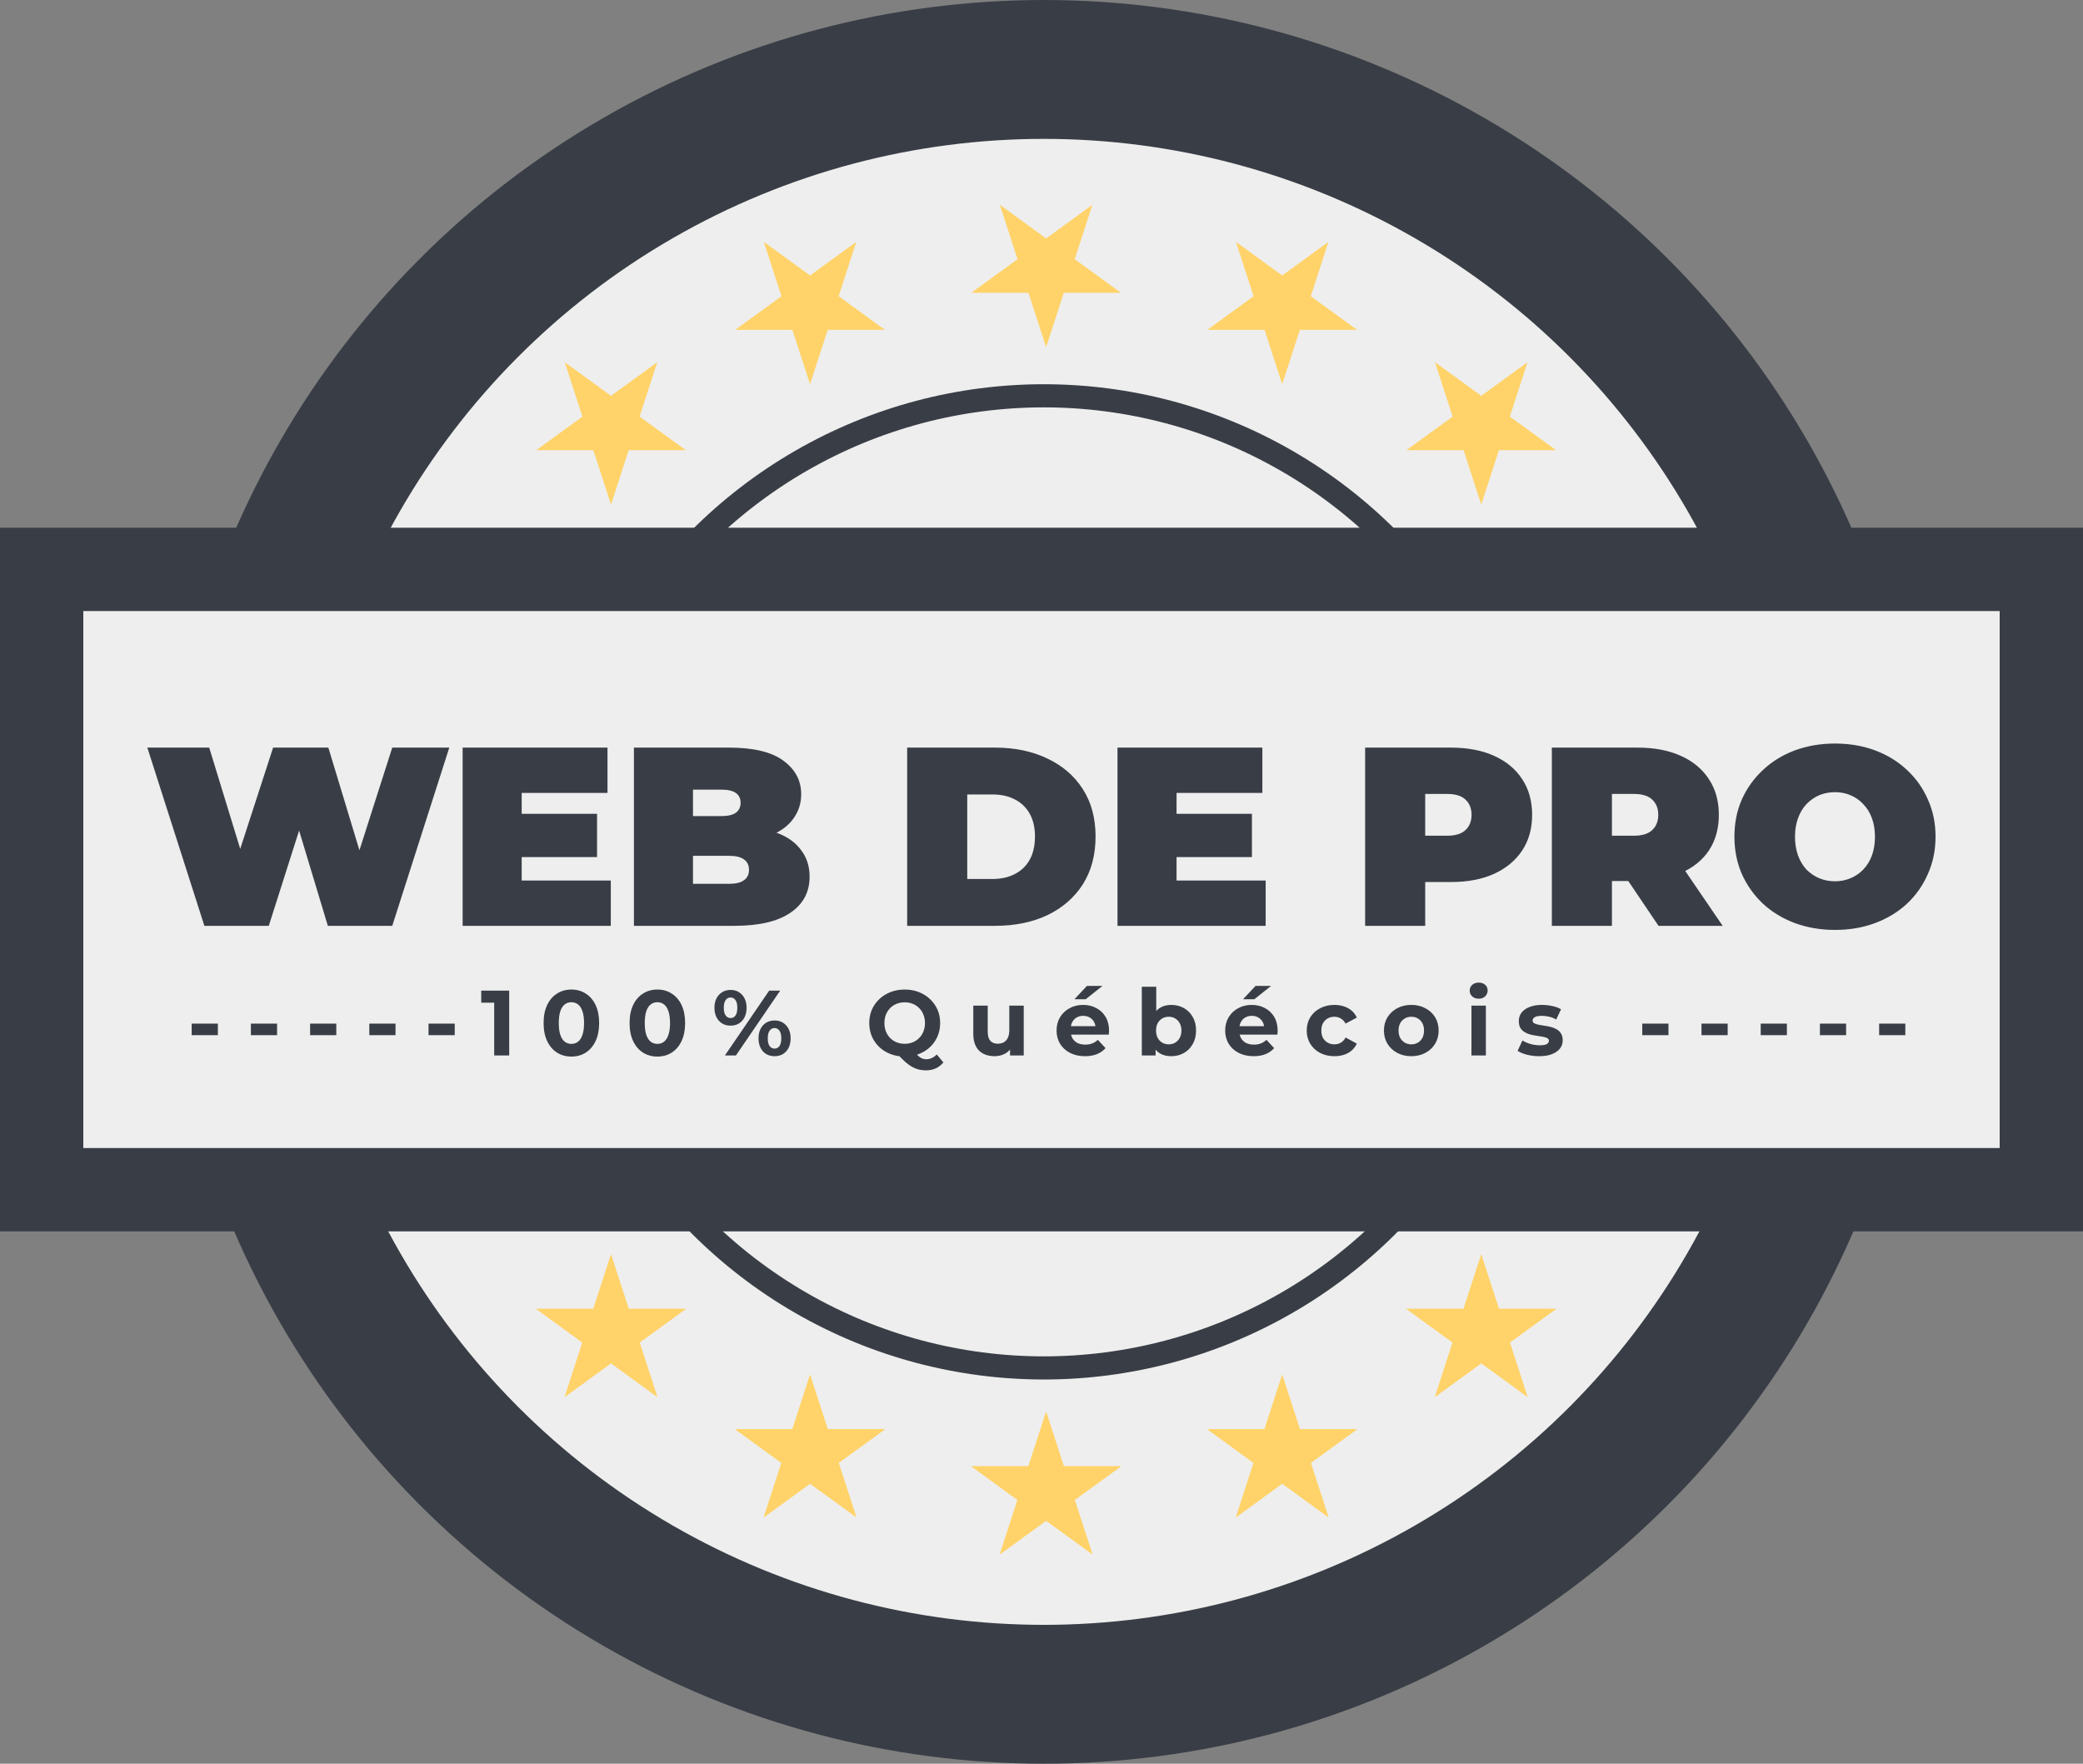 <svg width="450" height="381" viewBox="0 0 450 381" fill="none" xmlns="http://www.w3.org/2000/svg">
<rect x="0" y="0" width="450" height="381" fill="#808080" stroke="none"/>
<circle cx="225.5" cy="190.5" r="175.5" fill="#EEEEEE" stroke="#393E46" stroke-width="30"/>
<circle cx="225.5" cy="190.5" r="105" fill="#EEEEEE" stroke="#393E46" stroke-width="5"/>
<rect x="9" y="123" width="432" height="134" fill="#EEEEEE" stroke="#393E46" stroke-width="18"/>
<path d="M44.151 200L31.831 161.5H45.196L55.151 194.005H48.441L59.001 161.5H70.936L80.781 194.005H74.346L84.741 161.5H97.061L84.741 200H70.826L62.796 173.38H66.536L58.066 200H44.151ZM111.824 175.8H128.984V185.15H111.824V175.8ZM112.704 190.21H131.954V200H99.944V161.5H131.239V171.29H112.704V190.21ZM136.95 200V161.5H157.52C162.837 161.5 166.76 162.453 169.29 164.36C171.82 166.23 173.085 168.632 173.085 171.565C173.085 173.508 172.535 175.25 171.435 176.79C170.372 178.293 168.814 179.485 166.76 180.365C164.707 181.245 162.177 181.685 159.17 181.685L160.27 178.715C163.277 178.715 165.862 179.137 168.025 179.98C170.225 180.823 171.912 182.052 173.085 183.665C174.295 185.242 174.9 187.148 174.9 189.385C174.9 192.722 173.507 195.325 170.72 197.195C167.97 199.065 163.937 200 158.62 200H136.95ZM149.71 190.925H157.52C158.95 190.925 160.014 190.668 160.71 190.155C161.444 189.642 161.81 188.89 161.81 187.9C161.81 186.91 161.444 186.158 160.71 185.645C160.014 185.132 158.95 184.875 157.52 184.875H148.83V176.295H155.76C157.227 176.295 158.29 176.057 158.95 175.58C159.647 175.067 159.995 174.352 159.995 173.435C159.995 172.482 159.647 171.767 158.95 171.29C158.29 170.813 157.227 170.575 155.76 170.575H149.71V190.925ZM195.979 200V161.5H214.954C219.244 161.5 223.02 162.288 226.284 163.865C229.547 165.405 232.095 167.605 233.929 170.465C235.762 173.325 236.679 176.735 236.679 180.695C236.679 184.692 235.762 188.138 233.929 191.035C232.095 193.895 229.547 196.113 226.284 197.69C223.02 199.23 219.244 200 214.954 200H195.979ZM208.959 189.88H214.404C216.237 189.88 217.832 189.532 219.189 188.835C220.582 188.138 221.664 187.112 222.434 185.755C223.204 184.362 223.589 182.675 223.589 180.695C223.589 178.752 223.204 177.102 222.434 175.745C221.664 174.388 220.582 173.362 219.189 172.665C217.832 171.968 216.237 171.62 214.404 171.62H208.959V189.88ZM253.298 175.8H270.458V185.15H253.298V175.8ZM254.178 190.21H273.428V200H241.418V161.5H272.713V171.29H254.178V190.21ZM294.914 200V161.5H313.449C317.043 161.5 320.141 162.087 322.744 163.26C325.384 164.433 327.419 166.12 328.849 168.32C330.279 170.483 330.994 173.05 330.994 176.02C330.994 178.99 330.279 181.557 328.849 183.72C327.419 185.883 325.384 187.57 322.744 188.78C320.141 189.953 317.043 190.54 313.449 190.54H302.119L307.894 184.985V200H294.914ZM307.894 186.415L302.119 180.53H312.624C314.421 180.53 315.741 180.127 316.584 179.32C317.464 178.513 317.904 177.413 317.904 176.02C317.904 174.627 317.464 173.527 316.584 172.72C315.741 171.913 314.421 171.51 312.624 171.51H302.119L307.894 165.625V186.415ZM335.251 200V161.5H353.786C357.38 161.5 360.478 162.087 363.081 163.26C365.721 164.433 367.756 166.12 369.186 168.32C370.616 170.483 371.331 173.05 371.331 176.02C371.331 178.99 370.616 181.557 369.186 183.72C367.756 185.847 365.721 187.478 363.081 188.615C360.478 189.752 357.38 190.32 353.786 190.32H342.456L348.231 184.985V200H335.251ZM358.296 200L348.836 185.975H362.586L372.156 200H358.296ZM348.231 186.415L342.456 180.53H352.961C354.758 180.53 356.078 180.127 356.921 179.32C357.801 178.513 358.241 177.413 358.241 176.02C358.241 174.627 357.801 173.527 356.921 172.72C356.078 171.913 354.758 171.51 352.961 171.51H342.456L348.231 165.625V186.415ZM396.418 200.88C393.301 200.88 390.404 200.385 387.728 199.395C385.088 198.405 382.796 197.012 380.853 195.215C378.909 193.382 377.388 191.237 376.288 188.78C375.224 186.323 374.693 183.647 374.693 180.75C374.693 177.817 375.224 175.14 376.288 172.72C377.388 170.263 378.909 168.137 380.853 166.34C382.796 164.507 385.088 163.095 387.728 162.105C390.404 161.115 393.301 160.62 396.418 160.62C399.571 160.62 402.468 161.115 405.108 162.105C407.748 163.095 410.039 164.507 411.983 166.34C413.926 168.137 415.429 170.263 416.493 172.72C417.593 175.14 418.143 177.817 418.143 180.75C418.143 183.647 417.593 186.323 416.493 188.78C415.429 191.237 413.926 193.382 411.983 195.215C410.039 197.012 407.748 198.405 405.108 199.395C402.468 200.385 399.571 200.88 396.418 200.88ZM396.418 190.375C397.628 190.375 398.746 190.155 399.773 189.715C400.836 189.275 401.753 188.652 402.523 187.845C403.329 187.002 403.953 185.993 404.393 184.82C404.833 183.61 405.053 182.253 405.053 180.75C405.053 179.247 404.833 177.908 404.393 176.735C403.953 175.525 403.329 174.517 402.523 173.71C401.753 172.867 400.836 172.225 399.773 171.785C398.746 171.345 397.628 171.125 396.418 171.125C395.208 171.125 394.071 171.345 393.008 171.785C391.981 172.225 391.064 172.867 390.258 173.71C389.488 174.517 388.883 175.525 388.443 176.735C388.003 177.908 387.783 179.247 387.783 180.75C387.783 182.253 388.003 183.61 388.443 184.82C388.883 185.993 389.488 187.002 390.258 187.845C391.064 188.652 391.981 189.275 393.008 189.715C394.071 190.155 395.208 190.375 396.418 190.375Z" fill="#393E46"/>
<path d="M41.407 223.62V221.12H47.067V223.62H41.407ZM54.2 223.62V221.12H59.86V223.62H54.2ZM66.993 223.62V221.12H72.653V223.62H66.993ZM79.786 223.62V221.12H85.446V223.62H79.786ZM92.579 223.62V221.12H98.239V223.62H92.579ZM106.764 228V215.2L108.164 216.6H103.964V214H110.004V228H106.764ZM123.436 228.24C122.29 228.24 121.263 227.96 120.356 227.4C119.45 226.827 118.736 226 118.216 224.92C117.696 223.84 117.436 222.533 117.436 221C117.436 219.467 117.696 218.16 118.216 217.08C118.736 216 119.45 215.18 120.356 214.62C121.263 214.047 122.29 213.76 123.436 213.76C124.596 213.76 125.623 214.047 126.516 214.62C127.423 215.18 128.136 216 128.656 217.08C129.176 218.16 129.436 219.467 129.436 221C129.436 222.533 129.176 223.84 128.656 224.92C128.136 226 127.423 226.827 126.516 227.4C125.623 227.96 124.596 228.24 123.436 228.24ZM123.436 225.5C123.983 225.5 124.456 225.347 124.856 225.04C125.27 224.733 125.59 224.247 125.816 223.58C126.056 222.913 126.176 222.053 126.176 221C126.176 219.947 126.056 219.087 125.816 218.42C125.59 217.753 125.27 217.267 124.856 216.96C124.456 216.653 123.983 216.5 123.436 216.5C122.903 216.5 122.43 216.653 122.016 216.96C121.616 217.267 121.296 217.753 121.056 218.42C120.83 219.087 120.716 219.947 120.716 221C120.716 222.053 120.83 222.913 121.056 223.58C121.296 224.247 121.616 224.733 122.016 225.04C122.43 225.347 122.903 225.5 123.436 225.5ZM142.01 228.24C140.864 228.24 139.837 227.96 138.93 227.4C138.024 226.827 137.31 226 136.79 224.92C136.27 223.84 136.01 222.533 136.01 221C136.01 219.467 136.27 218.16 136.79 217.08C137.31 216 138.024 215.18 138.93 214.62C139.837 214.047 140.864 213.76 142.01 213.76C143.17 213.76 144.197 214.047 145.09 214.62C145.997 215.18 146.71 216 147.23 217.08C147.75 218.16 148.01 219.467 148.01 221C148.01 222.533 147.75 223.84 147.23 224.92C146.71 226 145.997 226.827 145.09 227.4C144.197 227.96 143.17 228.24 142.01 228.24ZM142.01 225.5C142.557 225.5 143.03 225.347 143.43 225.04C143.844 224.733 144.164 224.247 144.39 223.58C144.63 222.913 144.75 222.053 144.75 221C144.75 219.947 144.63 219.087 144.39 218.42C144.164 217.753 143.844 217.267 143.43 216.96C143.03 216.653 142.557 216.5 142.01 216.5C141.477 216.5 141.004 216.653 140.59 216.96C140.19 217.267 139.87 217.753 139.63 218.42C139.404 219.087 139.29 219.947 139.29 221C139.29 222.053 139.404 222.913 139.63 223.58C139.87 224.247 140.19 224.733 140.59 225.04C141.004 225.347 141.477 225.5 142.01 225.5ZM156.605 228L166.165 214H168.545L158.985 228H156.605ZM157.825 221.56C157.145 221.56 156.545 221.407 156.025 221.1C155.505 220.78 155.091 220.333 154.785 219.76C154.491 219.173 154.345 218.487 154.345 217.7C154.345 216.913 154.491 216.233 154.785 215.66C155.091 215.087 155.505 214.64 156.025 214.32C156.545 214 157.145 213.84 157.825 213.84C158.505 213.84 159.105 214 159.625 214.32C160.145 214.64 160.551 215.087 160.845 215.66C161.138 216.233 161.285 216.913 161.285 217.7C161.285 218.487 161.138 219.173 160.845 219.76C160.551 220.333 160.145 220.78 159.625 221.1C159.105 221.407 158.505 221.56 157.825 221.56ZM157.825 219.92C158.265 219.92 158.618 219.74 158.885 219.38C159.151 219.007 159.285 218.447 159.285 217.7C159.285 216.953 159.151 216.4 158.885 216.04C158.618 215.667 158.265 215.48 157.825 215.48C157.398 215.48 157.045 215.667 156.765 216.04C156.498 216.4 156.365 216.953 156.365 217.7C156.365 218.433 156.498 218.987 156.765 219.36C157.045 219.733 157.398 219.92 157.825 219.92ZM167.325 228.16C166.658 228.16 166.058 228.007 165.525 227.7C165.005 227.38 164.598 226.933 164.305 226.36C164.011 225.773 163.865 225.087 163.865 224.3C163.865 223.513 164.011 222.833 164.305 222.26C164.598 221.687 165.005 221.24 165.525 220.92C166.058 220.6 166.658 220.44 167.325 220.44C168.018 220.44 168.625 220.6 169.145 220.92C169.665 221.24 170.071 221.687 170.365 222.26C170.658 222.833 170.805 223.513 170.805 224.3C170.805 225.087 170.658 225.773 170.365 226.36C170.071 226.933 169.665 227.38 169.145 227.7C168.625 228.007 168.018 228.16 167.325 228.16ZM167.325 226.52C167.765 226.52 168.118 226.34 168.385 225.98C168.651 225.607 168.785 225.047 168.785 224.3C168.785 223.567 168.651 223.013 168.385 222.64C168.118 222.267 167.765 222.08 167.325 222.08C166.898 222.08 166.545 222.267 166.265 222.64C165.998 223 165.865 223.553 165.865 224.3C165.865 225.047 165.998 225.607 166.265 225.98C166.545 226.34 166.898 226.52 167.325 226.52ZM195.448 228.24C194.354 228.24 193.334 228.06 192.388 227.7C191.454 227.34 190.641 226.833 189.948 226.18C189.268 225.527 188.734 224.76 188.348 223.88C187.974 223 187.788 222.04 187.788 221C187.788 219.96 187.974 219 188.348 218.12C188.734 217.24 189.274 216.473 189.968 215.82C190.661 215.167 191.474 214.66 192.408 214.3C193.341 213.94 194.354 213.76 195.448 213.76C196.554 213.76 197.568 213.94 198.488 214.3C199.421 214.66 200.228 215.167 200.908 215.82C201.601 216.46 202.141 217.22 202.528 218.1C202.914 218.98 203.108 219.947 203.108 221C203.108 222.04 202.914 223.007 202.528 223.9C202.141 224.78 201.601 225.547 200.908 226.2C200.228 226.84 199.421 227.34 198.488 227.7C197.568 228.06 196.554 228.24 195.448 228.24ZM200.028 231.22C199.481 231.22 198.961 231.16 198.468 231.04C197.988 230.92 197.508 230.727 197.028 230.46C196.561 230.193 196.068 229.833 195.548 229.38C195.041 228.927 194.488 228.367 193.888 227.7L197.288 226.84C197.648 227.333 197.981 227.727 198.288 228.02C198.594 228.313 198.888 228.52 199.168 228.64C199.461 228.76 199.768 228.82 200.088 228.82C200.941 228.82 201.701 228.473 202.368 227.78L203.808 229.5C202.861 230.647 201.601 231.22 200.028 231.22ZM195.448 225.48C196.074 225.48 196.648 225.373 197.168 225.16C197.701 224.947 198.168 224.64 198.568 224.24C198.968 223.84 199.274 223.367 199.488 222.82C199.714 222.26 199.828 221.653 199.828 221C199.828 220.333 199.714 219.727 199.488 219.18C199.274 218.633 198.968 218.16 198.568 217.76C198.168 217.36 197.701 217.053 197.168 216.84C196.648 216.627 196.074 216.52 195.448 216.52C194.821 216.52 194.241 216.627 193.708 216.84C193.174 217.053 192.708 217.36 192.308 217.76C191.921 218.16 191.614 218.633 191.388 219.18C191.174 219.727 191.068 220.333 191.068 221C191.068 221.653 191.174 222.26 191.388 222.82C191.614 223.367 191.921 223.84 192.308 224.24C192.708 224.64 193.174 224.947 193.708 225.16C194.241 225.373 194.821 225.48 195.448 225.48ZM214.863 228.16C213.969 228.16 213.169 227.987 212.463 227.64C211.769 227.293 211.229 226.767 210.843 226.06C210.456 225.34 210.263 224.427 210.263 223.32V217.24H213.383V222.86C213.383 223.753 213.569 224.413 213.943 224.84C214.329 225.253 214.869 225.46 215.563 225.46C216.043 225.46 216.469 225.36 216.843 225.16C217.216 224.947 217.509 224.627 217.723 224.2C217.936 223.76 218.043 223.213 218.043 222.56V217.24H221.163V228H218.203V225.04L218.743 225.9C218.383 226.647 217.849 227.213 217.143 227.6C216.449 227.973 215.689 228.16 214.863 228.16ZM234.393 228.16C233.167 228.16 232.087 227.92 231.153 227.44C230.233 226.96 229.52 226.307 229.013 225.48C228.507 224.64 228.253 223.687 228.253 222.62C228.253 221.54 228.5 220.587 228.993 219.76C229.5 218.92 230.187 218.267 231.053 217.8C231.92 217.32 232.9 217.08 233.993 217.08C235.047 217.08 235.993 217.307 236.833 217.76C237.687 218.2 238.36 218.84 238.853 219.68C239.347 220.507 239.593 221.5 239.593 222.66C239.593 222.78 239.587 222.92 239.573 223.08C239.56 223.227 239.547 223.367 239.533 223.5H230.793V221.68H237.893L236.693 222.22C236.693 221.66 236.58 221.173 236.353 220.76C236.127 220.347 235.813 220.027 235.413 219.8C235.013 219.56 234.547 219.44 234.013 219.44C233.48 219.44 233.007 219.56 232.593 219.8C232.193 220.027 231.88 220.353 231.653 220.78C231.427 221.193 231.313 221.687 231.313 222.26V222.74C231.313 223.327 231.44 223.847 231.693 224.3C231.96 224.74 232.327 225.08 232.793 225.32C233.273 225.547 233.833 225.66 234.473 225.66C235.047 225.66 235.547 225.573 235.973 225.4C236.413 225.227 236.813 224.967 237.173 224.62L238.833 226.42C238.34 226.98 237.72 227.413 236.973 227.72C236.227 228.013 235.367 228.16 234.393 228.16ZM232.113 215.86L234.813 212.98H238.173L234.553 215.86H232.113ZM253.03 228.16C252.084 228.16 251.27 227.96 250.59 227.56C249.91 227.16 249.39 226.553 249.03 225.74C248.67 224.913 248.49 223.873 248.49 222.62C248.49 221.353 248.677 220.313 249.05 219.5C249.437 218.687 249.97 218.08 250.65 217.68C251.33 217.28 252.124 217.08 253.03 217.08C254.044 217.08 254.95 217.307 255.75 217.76C256.564 218.213 257.204 218.853 257.67 219.68C258.15 220.507 258.39 221.487 258.39 222.62C258.39 223.74 258.15 224.713 257.67 225.54C257.204 226.367 256.564 227.013 255.75 227.48C254.95 227.933 254.044 228.16 253.03 228.16ZM246.67 228V213.16H249.79V219.42L249.59 222.6L249.65 225.8V228H246.67ZM252.49 225.6C253.01 225.6 253.47 225.48 253.87 225.24C254.284 225 254.61 224.66 254.85 224.22C255.104 223.767 255.23 223.233 255.23 222.62C255.23 221.993 255.104 221.46 254.85 221.02C254.61 220.58 254.284 220.24 253.87 220C253.47 219.76 253.01 219.64 252.49 219.64C251.97 219.64 251.504 219.76 251.09 220C250.677 220.24 250.35 220.58 250.11 221.02C249.87 221.46 249.75 221.993 249.75 222.62C249.75 223.233 249.87 223.767 250.11 224.22C250.35 224.66 250.677 225 251.09 225.24C251.504 225.48 251.97 225.6 252.49 225.6ZM270.819 228.16C269.592 228.16 268.512 227.92 267.579 227.44C266.659 226.96 265.946 226.307 265.439 225.48C264.932 224.64 264.679 223.687 264.679 222.62C264.679 221.54 264.926 220.587 265.419 219.76C265.926 218.92 266.612 218.267 267.479 217.8C268.346 217.32 269.326 217.08 270.419 217.08C271.472 217.08 272.419 217.307 273.259 217.76C274.112 218.2 274.786 218.84 275.279 219.68C275.772 220.507 276.019 221.5 276.019 222.66C276.019 222.78 276.012 222.92 275.999 223.08C275.986 223.227 275.972 223.367 275.959 223.5H267.219V221.68H274.319L273.119 222.22C273.119 221.66 273.006 221.173 272.779 220.76C272.552 220.347 272.239 220.027 271.839 219.8C271.439 219.56 270.972 219.44 270.439 219.44C269.906 219.44 269.432 219.56 269.019 219.8C268.619 220.027 268.306 220.353 268.079 220.78C267.852 221.193 267.739 221.687 267.739 222.26V222.74C267.739 223.327 267.866 223.847 268.119 224.3C268.386 224.74 268.752 225.08 269.219 225.32C269.699 225.547 270.259 225.66 270.899 225.66C271.472 225.66 271.972 225.573 272.399 225.4C272.839 225.227 273.239 224.967 273.599 224.62L275.259 226.42C274.766 226.98 274.146 227.413 273.399 227.72C272.652 228.013 271.792 228.16 270.819 228.16ZM268.539 215.86L271.239 212.98H274.599L270.979 215.86H268.539ZM288.296 228.16C287.136 228.16 286.103 227.927 285.196 227.46C284.29 226.98 283.576 226.32 283.056 225.48C282.55 224.64 282.296 223.687 282.296 222.62C282.296 221.54 282.55 220.587 283.056 219.76C283.576 218.92 284.29 218.267 285.196 217.8C286.103 217.32 287.136 217.08 288.296 217.08C289.43 217.08 290.416 217.32 291.256 217.8C292.096 218.267 292.716 218.94 293.116 219.82L290.696 221.12C290.416 220.613 290.063 220.24 289.636 220C289.223 219.76 288.77 219.64 288.276 219.64C287.743 219.64 287.263 219.76 286.836 220C286.41 220.24 286.07 220.58 285.816 221.02C285.576 221.46 285.456 221.993 285.456 222.62C285.456 223.247 285.576 223.78 285.816 224.22C286.07 224.66 286.41 225 286.836 225.24C287.263 225.48 287.743 225.6 288.276 225.6C288.77 225.6 289.223 225.487 289.636 225.26C290.063 225.02 290.416 224.64 290.696 224.12L293.116 225.44C292.716 226.307 292.096 226.98 291.256 227.46C290.416 227.927 289.43 228.16 288.296 228.16ZM304.896 228.16C303.749 228.16 302.729 227.92 301.836 227.44C300.956 226.96 300.256 226.307 299.736 225.48C299.229 224.64 298.976 223.687 298.976 222.62C298.976 221.54 299.229 220.587 299.736 219.76C300.256 218.92 300.956 218.267 301.836 217.8C302.729 217.32 303.749 217.08 304.896 217.08C306.029 217.08 307.043 217.32 307.936 217.8C308.829 218.267 309.529 218.913 310.036 219.74C310.543 220.567 310.796 221.527 310.796 222.62C310.796 223.687 310.543 224.64 310.036 225.48C309.529 226.307 308.829 226.96 307.936 227.44C307.043 227.92 306.029 228.16 304.896 228.16ZM304.896 225.6C305.416 225.6 305.883 225.48 306.296 225.24C306.709 225 307.036 224.66 307.276 224.22C307.516 223.767 307.636 223.233 307.636 222.62C307.636 221.993 307.516 221.46 307.276 221.02C307.036 220.58 306.709 220.24 306.296 220C305.883 219.76 305.416 219.64 304.896 219.64C304.376 219.64 303.909 219.76 303.496 220C303.083 220.24 302.749 220.58 302.496 221.02C302.256 221.46 302.136 221.993 302.136 222.62C302.136 223.233 302.256 223.767 302.496 224.22C302.749 224.66 303.083 225 303.496 225.24C303.909 225.48 304.376 225.6 304.896 225.6ZM317.881 228V217.24H321.001V228H317.881ZM319.441 215.74C318.868 215.74 318.401 215.573 318.041 215.24C317.681 214.907 317.501 214.493 317.501 214C317.501 213.507 317.681 213.093 318.041 212.76C318.401 212.427 318.868 212.26 319.441 212.26C320.015 212.26 320.481 212.42 320.841 212.74C321.201 213.047 321.381 213.447 321.381 213.94C321.381 214.46 321.201 214.893 320.841 215.24C320.495 215.573 320.028 215.74 319.441 215.74ZM332.517 228.16C331.597 228.16 330.71 228.053 329.857 227.84C329.017 227.613 328.35 227.333 327.857 227L328.897 224.76C329.39 225.067 329.97 225.32 330.637 225.52C331.317 225.707 331.984 225.8 332.637 225.8C333.357 225.8 333.864 225.713 334.157 225.54C334.464 225.367 334.617 225.127 334.617 224.82C334.617 224.567 334.497 224.38 334.257 224.26C334.03 224.127 333.724 224.027 333.337 223.96C332.95 223.893 332.524 223.827 332.057 223.76C331.604 223.693 331.144 223.607 330.677 223.5C330.21 223.38 329.784 223.207 329.397 222.98C329.01 222.753 328.697 222.447 328.457 222.06C328.23 221.673 328.117 221.173 328.117 220.56C328.117 219.88 328.31 219.28 328.697 218.76C329.097 218.24 329.67 217.833 330.417 217.54C331.164 217.233 332.057 217.08 333.097 217.08C333.83 217.08 334.577 217.16 335.337 217.32C336.097 217.48 336.73 217.713 337.237 218.02L336.197 220.24C335.677 219.933 335.15 219.727 334.617 219.62C334.097 219.5 333.59 219.44 333.097 219.44C332.404 219.44 331.897 219.533 331.577 219.72C331.257 219.907 331.097 220.147 331.097 220.44C331.097 220.707 331.21 220.907 331.437 221.04C331.677 221.173 331.99 221.28 332.377 221.36C332.764 221.44 333.184 221.513 333.637 221.58C334.104 221.633 334.57 221.72 335.037 221.84C335.504 221.96 335.924 222.133 336.297 222.36C336.684 222.573 336.997 222.873 337.237 223.26C337.477 223.633 337.597 224.127 337.597 224.74C337.597 225.407 337.397 226 336.997 226.52C336.597 227.027 336.017 227.427 335.257 227.72C334.51 228.013 333.597 228.16 332.517 228.16ZM354.786 223.62V221.12H360.446V223.62H354.786ZM367.579 223.62V221.12H373.239V223.62H367.579ZM380.372 223.62V221.12H386.032V223.62H380.372ZM393.165 223.62V221.12H398.825V223.62H393.165ZM405.958 223.62V221.12H411.618V223.62H405.958Z" fill="#393E46"/>
<path d="M226 305L229.817 316.747L242.168 316.747L232.176 324.007L235.992 335.753L226 328.493L216.008 335.753L219.824 324.007L209.832 316.747L222.183 316.747L226 305Z" fill="#FFD369"/>
<path d="M277 297L280.817 308.747L293.168 308.747L283.176 316.007L286.992 327.753L277 320.493L267.008 327.753L270.824 316.007L260.832 308.747L273.183 308.747L277 297Z" fill="#FFD369"/>
<path d="M175 297L178.817 308.747L191.168 308.747L181.176 316.007L184.992 327.753L175 320.493L165.008 327.753L168.824 316.007L158.832 308.747L171.183 308.747L175 297Z" fill="#FFD369"/>
<path d="M320 271L323.817 282.747L336.168 282.747L326.176 290.007L329.992 301.753L320 294.493L310.008 301.753L313.824 290.007L303.832 282.747L316.183 282.747L320 271Z" fill="#FFD369"/>
<path d="M132 271L135.817 282.747L148.168 282.747L138.176 290.007L141.992 301.753L132 294.493L122.008 301.753L125.824 290.007L115.832 282.747L128.183 282.747L132 271Z" fill="#FFD369"/>
<path d="M226 305L229.817 316.747L242.168 316.747L232.176 324.007L235.992 335.753L226 328.493L216.008 335.753L219.824 324.007L209.832 316.747L222.183 316.747L226 305Z" fill="#FFD369"/>
<path d="M277 297L280.817 308.747L293.168 308.747L283.176 316.007L286.992 327.753L277 320.493L267.008 327.753L270.824 316.007L260.832 308.747L273.183 308.747L277 297Z" fill="#FFD369"/>
<path d="M175 297L178.817 308.747L191.168 308.747L181.176 316.007L184.992 327.753L175 320.493L165.008 327.753L168.824 316.007L158.832 308.747L171.183 308.747L175 297Z" fill="#FFD369"/>
<path d="M320 271L323.817 282.747L336.168 282.747L326.176 290.007L329.992 301.753L320 294.493L310.008 301.753L313.824 290.007L303.832 282.747L316.183 282.747L320 271Z" fill="#FFD369"/>
<path d="M132 271L135.817 282.747L148.168 282.747L138.176 290.007L141.992 301.753L132 294.493L122.008 301.753L125.824 290.007L115.832 282.747L128.183 282.747L132 271Z" fill="#FFD369"/>
<path d="M226 75L229.817 63.253L242.168 63.253L232.176 55.993L235.992 44.247L226 51.507L216.008 44.247L219.824 55.993L209.832 63.253L222.183 63.253L226 75Z" fill="#FFD369"/>
<path d="M277 83L280.817 71.253L293.168 71.253L283.176 63.993L286.992 52.247L277 59.507L267.008 52.247L270.824 63.993L260.832 71.253L273.183 71.253L277 83Z" fill="#FFD369"/>
<path d="M175 83L178.817 71.253L191.168 71.253L181.176 63.993L184.992 52.247L175 59.507L165.008 52.247L168.824 63.993L158.832 71.253L171.183 71.253L175 83Z" fill="#FFD369"/>
<path d="M320 109L323.817 97.253L336.168 97.253L326.176 89.993L329.992 78.247L320 85.507L310.008 78.247L313.824 89.993L303.832 97.253L316.183 97.253L320 109Z" fill="#FFD369"/>
<path d="M132 109L135.817 97.253L148.168 97.253L138.176 89.993L141.992 78.247L132 85.507L122.008 78.247L125.824 89.993L115.832 97.253L128.183 97.253L132 109Z" fill="#FFD369"/>
</svg>
